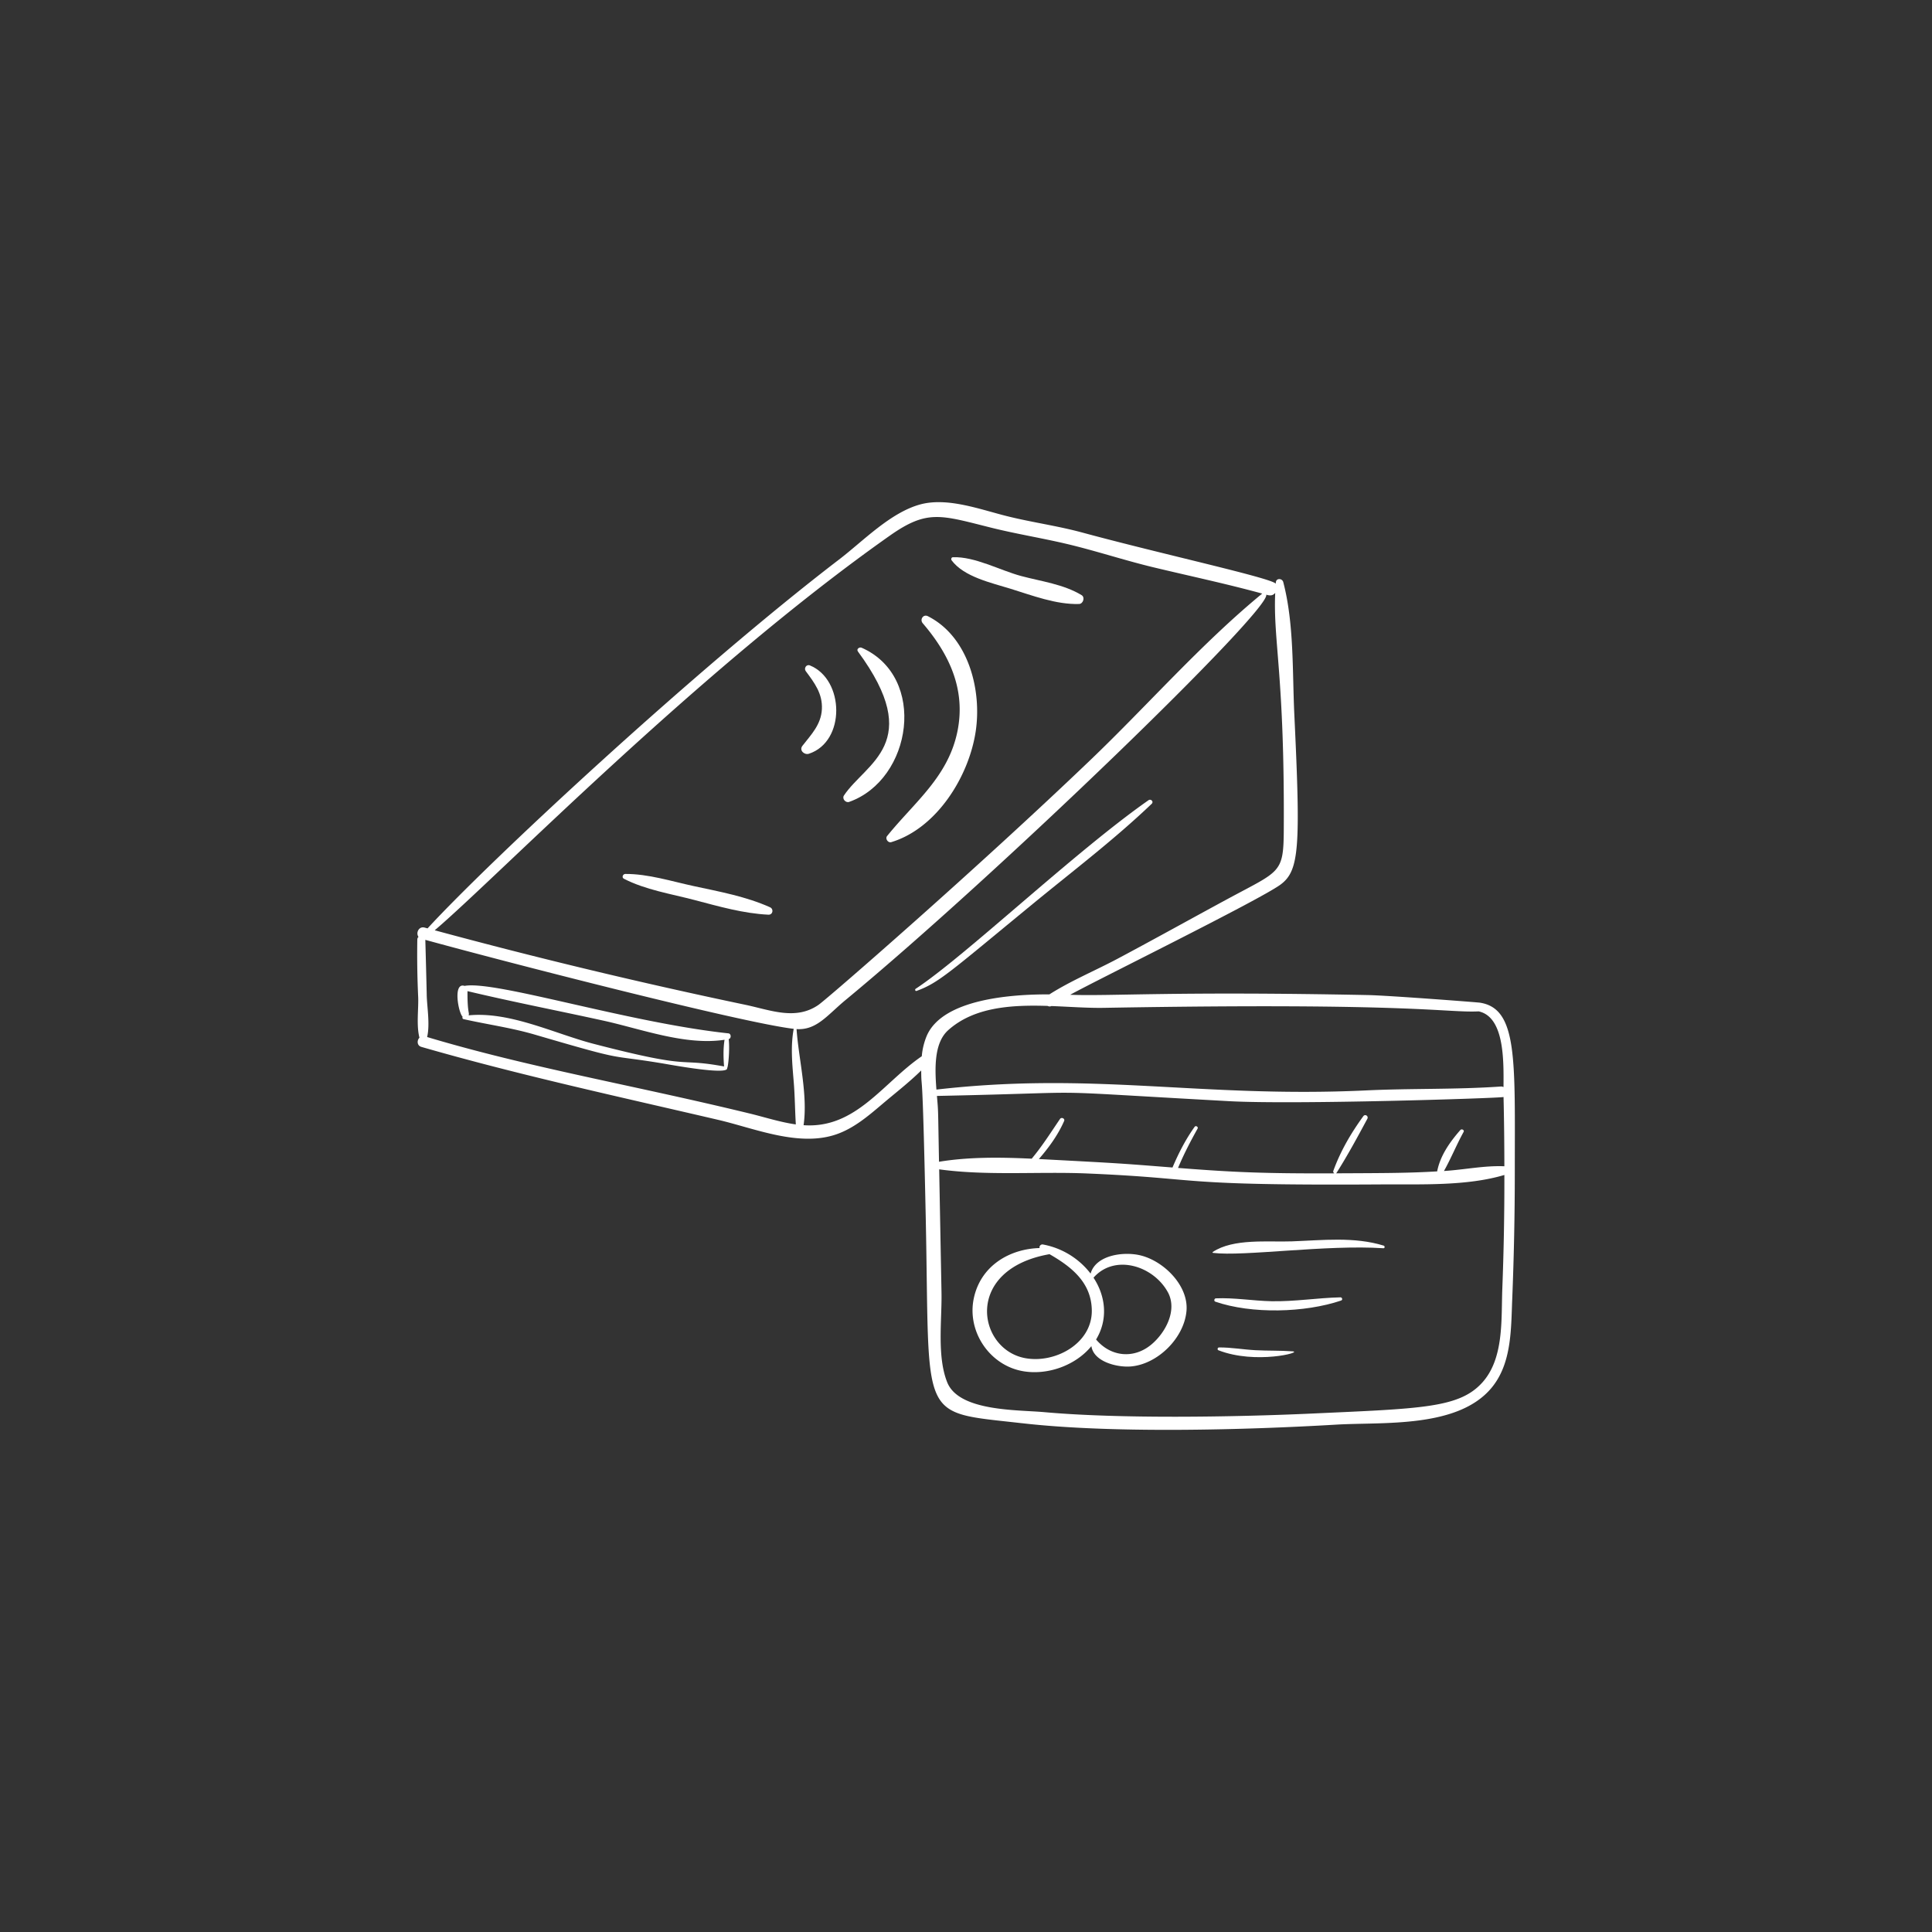 <svg width="88" height="88" fill="none" xmlns="http://www.w3.org/2000/svg"><rect width="100%" height="100%" fill="#333333" stroke="none"/><path d="M46.549 64.825c4.12.473 10.162.31 14.315.065 2.119-.126 5.541.18 7.08-1.684.917-1.111.88-2.666.936-4.028.078-1.93.117-3.862.117-5.794 0-5.07.148-7.439-1.58-7.712-.023-.013-4.183-.33-5.101-.348-8.903-.178-11.708.057-13.571-.013 1.022-.575 8.634-4.321 9.578-5.017.865-.637.92-1.687.632-7.749-.093-1.955-.006-4.13-.504-6.03-.046-.177-.32-.195-.338.01l-.004.061c-.196-.26-5.19-1.347-8.81-2.329-1.134-.308-2.3-.464-3.438-.749-1.205-.3-2.701-.87-3.945-.532-1.362.371-2.596 1.666-3.696 2.508-6.489 4.965-15.885 13.692-18.745 16.802-.045-.012-.09-.023-.134-.036-.267-.073-.41.25-.278.423a.166.166 0 00-.055.125 41.87 41.87 0 00.04 2.628c.02.538-.088 1.278.057 1.839-.118.122-.12.36.09.42 4.462 1.286 9 2.268 13.519 3.323 1.658.387 3.676 1.249 5.383.658.8-.276 1.461-.843 2.096-1.382.585-.497 1.212-.98 1.766-1.525.01 1.122.05-.787.207 6.693.197 9.38-.383 8.828 4.383 9.374zm-6.016-40.429c1.705-1.2 2.314-.935 4.601-.364 1.143.286 2.302.471 3.447.741 1.325.313 2.62.745 3.944 1.064 1.657.398 3.323.75 4.967 1.2-2.78 2.286-5.2 5.065-7.801 7.557-5.177 4.96-11.988 10.884-12.412 11.178-1.04.718-2.189.234-3.328-.005a251.64 251.64 0 01-14.15-3.394C22.598 40 31.799 30.546 40.533 24.396zm-6.402 26.319c-5.295-1.288-10.032-2.089-14.676-3.48.139-.578-.01-1.4-.018-1.928a541.12 541.12 0 00-.064-2.498c3.443.95 14.39 3.774 16.78 4.053-.151.805-.066 1.606 0 2.417.054.643.056 1.293.096 1.937-.717-.101-1.428-.334-2.118-.501zm8.093-3.562a3.076 3.076 0 00-.238.957c-1.77 1.21-3 3.31-5.384 3.141.2-1.387-.226-3.02-.32-4.377.916.057 1.397-.634 2.224-1.318 6.89-5.692 19.365-17.758 19.17-18.469.141.04.283.07.408-.082-.097 2.218.433 3.74.39 10.816-.012 1.966-.172 1.837-2.524 3.107-1.691.914-3.37 1.85-5.067 2.752-1.01.537-2.117.996-3.085 1.613-1.784-.009-4.837.226-5.574 1.86zm.964-.229c1.183-1.059 2.882-1.157 4.53-1.106a.19.19 0 00.173.006c.842.032 1.666.095 2.395.082 14.124-.248 15.554.232 17.068.161 1.182.26 1.136 2.273 1.129 3.447a.256.256 0 00-.128-.024c-2.043.142-4.09.08-6.134.177-7.545.352-12.33-.868-19.568-.038-.078-1-.105-2.132.536-2.705zm-.512 2.994c8.115-.168 3.656-.292 13.317.239 2.955.163 12.255-.133 12.491-.19.026 1.052.036 2.103.038 3.155-.907-.039-1.815.157-2.751.215.324-.576.573-1.198.893-1.777.05-.09-.087-.158-.149-.087-.472.54-.916 1.163-1.054 1.882-1.332.078-2.361.078-4.606.088a.078.078 0 00.025-.025c.507-.798.952-1.626 1.4-2.457.067-.123-.1-.235-.183-.12-.565.779-1.036 1.582-1.366 2.49-.017.047.011.093.05.113-3.304.014-4.678-.057-7.123-.246.258-.616.564-1.207.89-1.79.044-.078-.081-.157-.134-.083-.412.576-.732 1.202-1.008 1.853-2.378-.186-2.202-.181-6.087-.385.456-.526.871-1.094 1.15-1.732.05-.112-.12-.191-.187-.094-.419.615-.811 1.239-1.29 1.81-1.424-.068-2.864-.084-4.221.14-.049-2.574-.028-2.211-.095-2.999zm.208 8.95l-.105-5.583c0 .036.002.09 0-.023 2.196.301 4.528.094 6.744.188 5.457.231 3.788.56 13.437.498 1.766-.011 3.853.08 5.562-.43a127.072 127.072 0 01-.095 5.218c-.051 1.391.08 3.166-.932 4.26-1.054 1.141-2.784 1.163-7.755 1.39-3.538.161-8.743.245-12.18-.065-1.23-.11-3.885-.029-4.416-1.36-.474-1.19-.236-2.837-.26-4.092zm-.104-5.582v-.013.013z" fill="#fff"/><path d="M63.012 56.856c.07.005.074-.1.012-.12-1.345-.414-2.792-.244-4.18-.194-1.09.04-2.66-.145-3.606.485-.017.011-.006.038.012.04 1.38.175 5.186-.385 7.762-.211zm-1.959 2.236c-1.05.024-2.08.197-3.136.177-.843-.017-1.696-.168-2.536-.131-.075.003-.1.126-.025.151 1.656.57 4.076.508 5.73-.051.083-.029.05-.149-.033-.146zm-2.176 2.46c-.565-.042-1.123-.022-1.689-.052-.554-.029-1.111-.13-1.664-.126-.065 0-.09.103-.028.128 1.691.659 3.869.087 3.381.05zM46.026 26.816c.988.306 2.08.726 3.122.695.187-.005.286-.301.117-.404-.825-.498-1.832-.624-2.752-.87-.969-.26-2.113-.895-3.111-.856-.069.002-.095.09-.058.14.56.756 1.818 1.027 2.682 1.295zM35.074 41.325c-1.091-.491-2.307-.713-3.471-.964-1.015-.218-2.08-.56-3.122-.554-.109.001-.175.16-.065.218.983.507 2.153.69 3.219.97 1.097.288 2.227.614 3.365.668.203.009.253-.257.074-.338zm1.772-6.993c1.682-.556 1.62-3.38.045-4.023-.16-.065-.286.13-.19.26.396.533.771 1.024.735 1.733-.036.7-.48 1.148-.887 1.67-.16.205.09.428.297.36zm1.831 2.194c2.873-1.019 3.575-5.695.57-7.023-.1-.044-.252.06-.17.171 3.072 4.171.357 5.066-.637 6.56-.097.145.078.348.237.292z" fill="#fff"/><path d="M43.613 33.297c-.417 2.082-1.954 3.233-3.208 4.785-.095.118.044.32.19.277 2.07-.626 3.533-2.983 3.845-5.034.29-1.903-.334-4.327-2.175-5.257-.211-.107-.38.15-.236.32 1.205 1.405 1.965 3.008 1.584 4.91zM33.178 47.068c-4.602-.494-10.615-2.418-12.018-2.162-.541-.177-.281 1.232-.088 1.406-.022.04-.01.096.047.109 1.08.243 2.163.39 3.232.702 4.366 1.279 3.19.878 5.803 1.31.309.05 3.038.562 2.966.218.05-.054.126-.84.071-1.321.126-.03.118-.248-.013-.262zm-.198 1.507c-2.271-.414-1.272.182-5.942-1.03-1.787-.465-3.808-1.483-5.694-1.297.05-.12-.059-.1-.05-1.103 2.052.489 4.134.892 6.195 1.345 1.709.375 3.737 1.143 5.513.87-.063.404-.053.803-.022 1.215zm19.33-12.124c-3.375 2.363-8.34 7.096-10.602 8.587-.047.031-.018.119.041.097 1.017-.372 1.49-.84 5.307-3.975 1.814-1.49 3.703-2.924 5.4-4.546.106-.1-.034-.242-.147-.163zm-5.724 26.003c1.12.199 2.403-.255 3.126-1.14.1.709 1.17.978 1.796.926 1.227-.104 2.427-1.296 2.535-2.53.1-1.148-1.029-2.266-2.088-2.527-.768-.19-2.04-.023-2.28.827a3.555 3.555 0 00-2.173-1.326c-.098-.017-.18.085-.148.163-1.377.037-2.692.813-3.001 2.3-.313 1.507.724 3.04 2.233 3.307zm6.606-3.6c.443.808-.087 1.823-.731 2.372-.817.695-1.876.572-2.536-.214.543-.892.453-1.95-.117-2.815.97-1.1 2.727-.54 3.384.658zm-5.388-1.728c.986.567 1.902 1.276 1.926 2.546.029 1.533-1.696 2.456-3.064 2.184-2.16-.43-2.761-4.045 1.138-4.73z" fill="#fff"/></svg>
